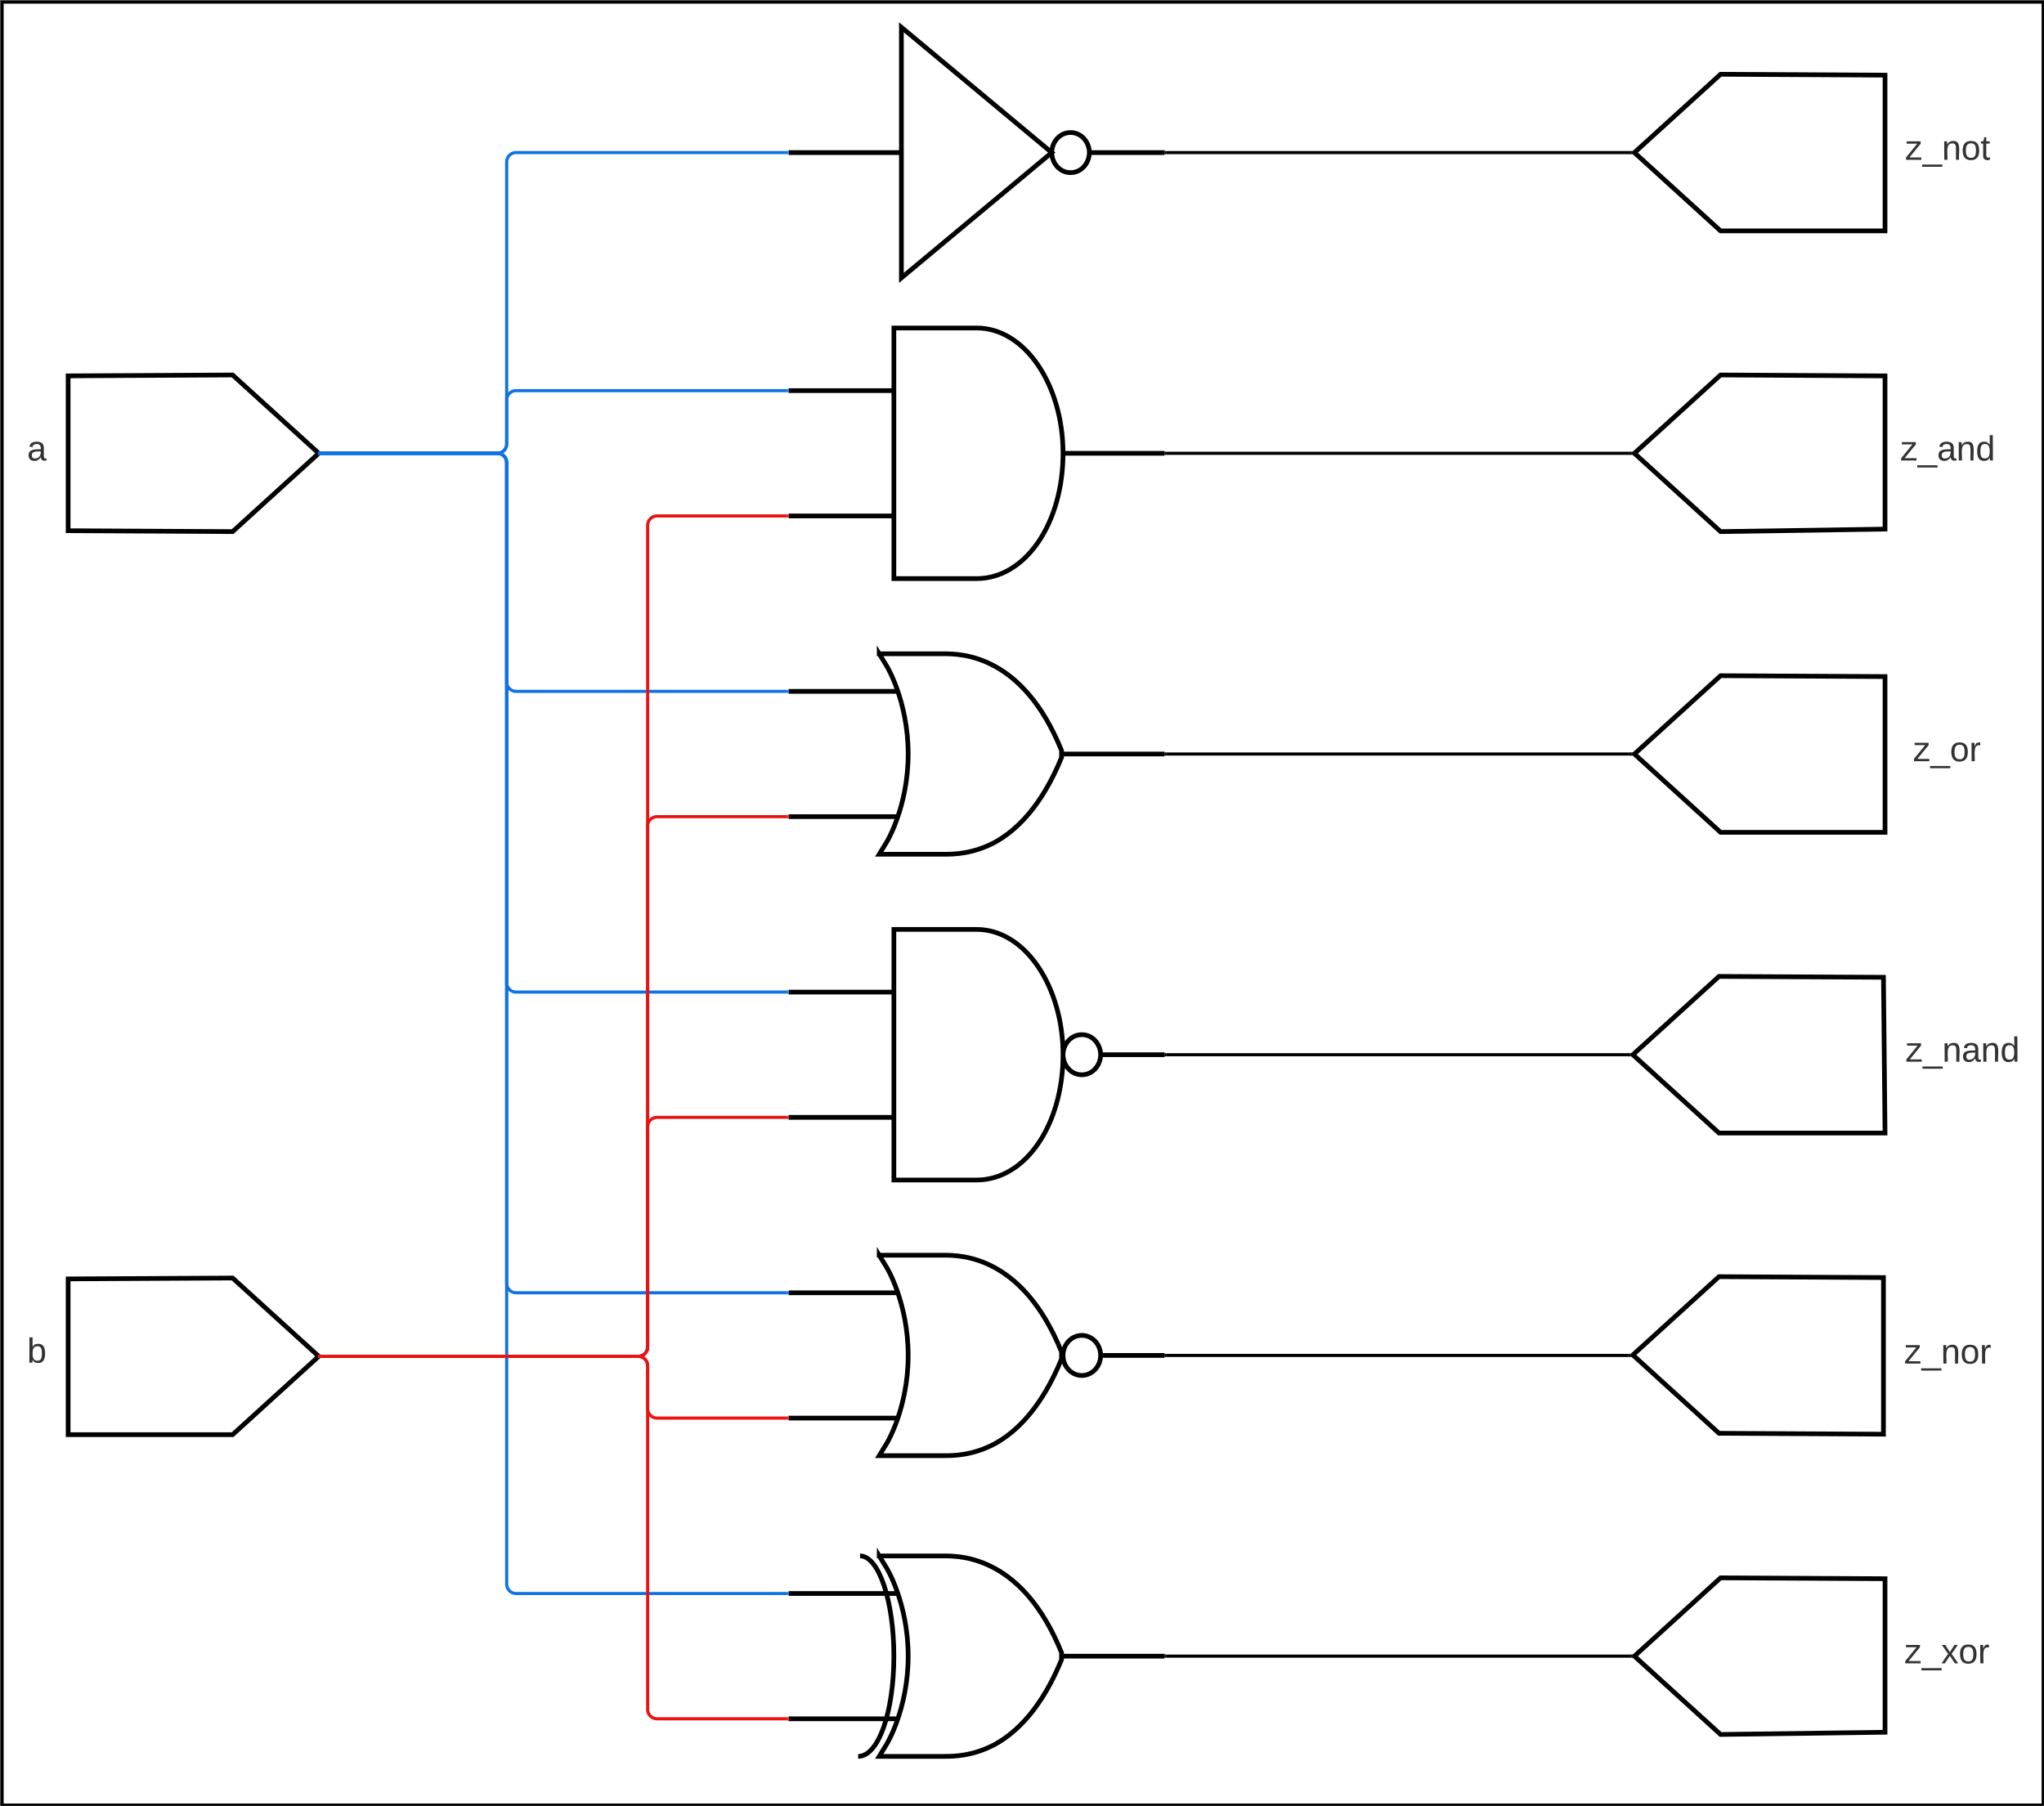 <?xml version="1.0" encoding="UTF-8" standalone="no"?>
<svg
   width="1305"
   height="1153"
   version="1.1"
   id="svg248"
   sodipodi:docname="1_basic_logic_gates.svg"
   inkscape:version="1.2.2 (b0a8486541, 2022-12-01)"
   xmlns:inkscape="http://www.inkscape.org/namespaces/inkscape"
   xmlns:sodipodi="http://sodipodi.sourceforge.net/DTD/sodipodi-0.dtd"
   xmlns:xlink="http://www.w3.org/1999/xlink"
   xmlns="http://www.w3.org/2000/svg"
   xmlns:svg="http://www.w3.org/2000/svg"
   xmlns:lucid="lucid">
  <rect width="100%" height="100%" fill="#808080" stroke="none"/>
  <defs
     id="defs252" />
  <sodipodi:namedview
     id="namedview250"
     pagecolor="#ffffff"
     bordercolor="#111111"
     borderopacity="1"
     inkscape:showpageshadow="0"
     inkscape:pageopacity="0"
     inkscape:pagecheckerboard="true"
     inkscape:deskcolor="#d1d1d1"
     showgrid="false"
     inkscape:zoom="1.6374675"
     inkscape:cx="1097.7317"
     inkscape:cy="1104.1441"
     inkscape:window-width="1920"
     inkscape:window-height="1019"
     inkscape:window-x="0"
     inkscape:window-y="0"
     inkscape:window-maximized="1"
     inkscape:current-layer="svg248" />
  <rect
     style="fill:#ffffff;stroke:#000000;stroke-width:2.002"
     id="rect2737"
     width="1303.141"
     height="1151.207"
     x="1.337"
     y="1.337" />
  <g
     transform="translate(-258 -84)"
     lucid:page-tab-id="ZauHtw2Hl2KY"
     id="g246">
    <path
       d="M464.73 373.42h33a6 6 0 0 1 6 6V604a6 6 0 0 1-6 6H347.5a6 6 0 0 0-6 6v15.5"
       stroke="#000"
       stroke-opacity="0"
       stroke-width="2"
       fill="none"
       id="path2" />
    <path
       d="M341.5 646.76l-4.63-14.26h9.26z"
       stroke="#000"
       stroke-opacity="0"
       stroke-width="2"
       fill-opacity="0"
       id="path4" />
    <path
       d="M299 373.42h-33a6 6 0 0 1-6-6v-59.67a6 6 0 0 1 6-6h9.5a6 6 0 0 1 6 6v15.5"
       stroke="#000"
       stroke-opacity="0"
       stroke-width="2"
       fill="none"
       id="path6" />
    <path
       d="M281.5 338.5l-4.63-14.25h9.26z"
       stroke="#000"
       stroke-opacity="0"
       stroke-width="2"
       fill-opacity="0"
       id="path8" />
    <path
       d="M406.5 323.42l55 50-55 50-105-.56v-98.88zM406.5 900l55 50-55 50h-105v-99.44z"
       stroke="#000"
       stroke-width="3"
       fill="#fff"
       id="path10" />
    <path
       d="M761.5 293.42v160h48v-160zM953.5 293.42v160h48v-160z"
       fill="none"
       id="path12" />
    <path
       d="M828.7 333.42h-67.2m67.2 80h-67.2zm108-40h64.8zm-108-80v160h52.8c31.2 0 55.2-35.2 55.2-80 0-43.2-24-80-55.2-80h-52.8z"
       stroke="#000"
       stroke-width="3"
       fill="#fff"
       id="path14" />
    <path
       d="M761.5 485.42v160h48v-160zM953.5 485.42v160h48v-160z"
       fill="none"
       id="path16" />
    <path
       d="M831.1 525.42h-69.6m69.6 80h-69.6zm104.64-40h65.76zm-116.4-64l4.8 7.84s13.68 22.4 13.68 56.16-13.68 56.16-13.68 56.16l-4.8 7.84h41.28c5.76 0 18.24 0 32.64-7.68 14.16-7.84 30-23.52 42.48-54.08v-4.48c-24.72-61.12-63.84-61.76-75.12-61.76h-41.28z"
       stroke="#000"
       stroke-width="3"
       fill="#fff"
       id="path18" />
    <path
       d="M761.5 101.42v160h48v-160zM953.5 101.42v160h48v-160z"
       fill="none"
       id="path20" />
    <path
       d="M833.5 181.42h-72zm120 0h48zm-120-80l96 80-96 80zm120 80c0 6.4-4.8 12.8-12 12.8s-12-6.4-12-12.8 4.8-12.8 12-12.8 12 6.4 12 12.8"
       stroke="#000"
       stroke-width="3"
       fill="#fff"
       id="path22" />
    <path
       d="M761.5 677.42v160h48v-160zM953.5 677.42v160h48v-160z"
       fill="none"
       id="path24" />
    <path
       d="M828.7 717.42h-67.2m67.2 80h-67.2zm132-40h40.8zm-132-80v160h52.8c31.2 0 55.2-35.2 55.2-80 0-43.2-24-80-55.2-80h-52.8zm132 80c0 6.4-4.8 12.8-12 12.8s-12-6.4-12-12.8 4.8-12.8 12-12.8 12 6.4 12 12.8"
       stroke="#000"
       stroke-width="3"
       fill="#fff"
       id="path26" />
    <path
       d="M761.5 869.42v160h48v-160zM953.5 869.42v160h48v-160z"
       fill="none"
       id="path28" />
    <path
       d="M831.1 909.42h-69.6m69.6 80h-69.6zm129.6-40h40.8zm-141.36-64l4.8 7.84s13.68 22.4 13.68 56.16-13.68 56.16-13.68 56.16l-4.8 7.84h41.28c5.76 0 18.24 0 32.64-7.68 14.16-7.84 30-23.52 42.48-54.08v-4.48c-24.72-61.12-63.84-61.76-75.12-61.76h-41.28zm141.36 64c0 7.07-5.38 12.8-12 12.8s-12-5.73-12-12.8 5.38-12.8 12-12.8 12 5.73 12 12.8"
       stroke="#000"
       stroke-width="3"
       fill="#fff"
       id="path30" />
    <path
       d="M761.5 1061.42v160h48v-160zM953.5 1061.42v160h48v-160z"
       fill="none"
       id="path32" />
    <path
       d="M831.1 1101.42h-69.6m69.6 80h-69.6zm104.64-40h65.76zm-116.4-64l4.8 7.84s13.68 22.4 13.68 56.16-13.68 56.16-13.68 56.16l-4.8 7.84h41.28c5.76 0 18.24 0 32.64-7.68 14.16-7.84 30-23.52 42.48-54.08v-4.48c-24.72-61.12-63.84-61.76-75.12-61.76h-41.28z"
       stroke="#000"
       stroke-width="3"
       fill="#fff"
       id="path34" />
    <path
       d="M805.9 1205.42c13.13 0 22.8-28.66 22.8-64 0-35.35-9.67-64-21.6-64"
       stroke="#000"
       stroke-width="3"
       fill="none"
       id="path36" />
    <path
       d="M461.04 373.42H575.5a6 6 0 0 0 6-6v-180a6 6 0 0 1 6-6h173"
       stroke="#1071e5"
       stroke-width="2"
       fill="none"
       id="path38" />
    <path
       stroke="#1071e5"
       stroke-width=".05"
       fill="#1071e5"
       id="path40" />
    <path
       d="M761.5 182.42h-1.03v-2h1.03z"
       stroke="#1071e5"
       stroke-width=".05"
       fill="#1071e5"
       id="path42" />
    <path
       d="M1002.5 181.42h295.77"
       stroke="#000"
       stroke-width="2"
       fill="none"
       id="path44" />
    <path
       d="M1002.53 182.42h-1.03v-2h1.03zM1299.27 181.42l1.1 1h-2.13v-2h2.13z"
       stroke="#000"
       stroke-width=".05"
       id="path46" />
    <path
       d="M1002.5 373.42h295.77"
       stroke="#000"
       stroke-width="2"
       fill="none"
       id="path48" />
    <path
       d="M1002.53 374.42h-1.03v-2h1.03zM1299.27 373.42l1.1 1h-2.13v-2h2.13z"
       stroke="#000"
       stroke-width=".05"
       id="path50" />
    <path
       d="M1002.5 565.42h295.77"
       stroke="#000"
       stroke-width="2"
       fill="none"
       id="path52" />
    <path
       d="M1002.53 566.42h-1.03v-2h1.03zM1299.27 565.42l1.1 1h-2.13v-2h2.13z"
       stroke="#000"
       stroke-width=".05"
       id="path54" />
    <path
       d="M1002.5 757.42h294.77"
       stroke="#000"
       stroke-width="2"
       fill="none"
       id="path56" />
    <path
       d="M1002.53 758.42h-1.03v-2h1.03zM1298.27 757.42l1.1 1h-2.13v-2h2.13z"
       stroke="#000"
       stroke-width=".05"
       id="path58" />
    <path
       d="M1002.5 949.42h295.1"
       stroke="#000"
       stroke-width="2"
       fill="none"
       id="path60" />
    <path
       d="M1002.53 950.42h-1.03v-2h1.03zM1298.27 949.13l1.42 1.3h-2.13v-2h1.48z"
       stroke="#000"
       stroke-width=".05"
       id="path62" />
    <path
       d="M1356.5 131.42l-55 50 55 50h105v-99.44zM1356.5 323.42l-55 50 55 50 105-1.6V324zM1356.5 515.42l-55 50 55 50h105v-99.44z"
       stroke="#000"
       stroke-width="3"
       fill="#fff"
       id="path64" />
    <path
       d="M1002.5 1141.42h295.77"
       stroke="#000"
       stroke-width="2"
       fill="none"
       id="path66" />
    <path
       d="M1002.53 1142.42h-1.03v-2h1.03zM1299.27 1141.42l1.1 1h-2.13v-2h2.13z"
       stroke="#000"
       stroke-width=".05"
       id="path68" />
    <path
       d="M1355.5 707.42l-55 50 55 50h106l-1-99.44zM1355.5 899.13l-55 50 55 50 105 .58v-100zM1356.5 1091.42l-55 50 55 50 105-1.42v-98.02z"
       stroke="#000"
       stroke-width="3"
       fill="#fff"
       id="path70" />
    <path
       d="M461.04 373.42H575.5a6 6 0 0 0 6-6v-28a6 6 0 0 1 6-6h173"
       stroke="#1071e5"
       stroke-width="2"
       fill="none"
       id="path72" />
    <path
       stroke="#1071e5"
       stroke-width=".05"
       fill="#1071e5"
       id="path74" />
    <path
       d="M761.5 334.42h-1.03v-2h1.03z"
       stroke="#1071e5"
       stroke-width=".05"
       fill="#1071e5"
       id="path76" />
    <path
       d="M461.04 373.42H575.5a6 6 0 0 1 6 6v140a6 6 0 0 0 6 6h173"
       stroke="#1071e5"
       stroke-width="2"
       fill="none"
       id="path78" />
    <path
       stroke="#1071e5"
       stroke-width=".05"
       fill="#1071e5"
       id="path80" />
    <path
       d="M761.5 526.42h-1.03v-2h1.03z"
       stroke="#1071e5"
       stroke-width=".05"
       fill="#1071e5"
       id="path82" />
    <path
       d="M461.04 373.42H575.5a6 6 0 0 1 6 6v332a6 6 0 0 0 6 6h173"
       stroke="#1071e5"
       stroke-width="2"
       fill="none"
       id="path84" />
    <path
       stroke="#1071e5"
       stroke-width=".05"
       fill="#1071e5"
       id="path86" />
    <path
       d="M761.5 718.42h-1.03v-2h1.03z"
       stroke="#1071e5"
       stroke-width=".05"
       fill="#1071e5"
       id="path88" />
    <path
       d="M461.04 373.42H575.5a6 6 0 0 1 6 6v524a6 6 0 0 0 6 6h173"
       stroke="#1071e5"
       stroke-width="2"
       fill="none"
       id="path90" />
    <path
       stroke="#1071e5"
       stroke-width=".05"
       fill="#1071e5"
       id="path92" />
    <path
       d="M761.5 910.42h-1.03v-2h1.03z"
       stroke="#1071e5"
       stroke-width=".05"
       fill="#1071e5"
       id="path94" />
    <path
       d="M461.04 373.42H575.5a6 6 0 0 1 6 6v716a6 6 0 0 0 6 6h173"
       stroke="#1071e5"
       stroke-width="2"
       fill="none"
       id="path96" />
    <path
       stroke="#1071e5"
       stroke-width=".05"
       fill="#1071e5"
       id="path98" />
    <path
       d="M761.5 1102.42h-1.03v-2h1.03z"
       stroke="#1071e5"
       stroke-width=".05"
       fill="#1071e5"
       id="path100" />
    <path
       d="M461.04 950H665.5a6 6 0 0 0 6-6V419.42a6 6 0 0 1 6-6h83"
       stroke="#e81313"
       stroke-width="2"
       fill="none"
       id="path102" />
    <path
       stroke="#e81313"
       stroke-width=".05"
       fill="#e81313"
       id="path104" />
    <path
       d="M761.5 414.42h-1.03v-2h1.03z"
       stroke="#e81313"
       stroke-width=".05"
       fill="#e81313"
       id="path106" />
    <path
       d="M461.04 950H665.5a6 6 0 0 0 6-6V611.42a6 6 0 0 1 6-6h83"
       stroke="#e81313"
       stroke-width="2"
       fill="none"
       id="path108" />
    <path
       stroke="#e81313"
       stroke-width=".05"
       fill="#e81313"
       id="path110" />
    <path
       d="M761.5 606.42h-1.03v-2h1.03z"
       stroke="#e81313"
       stroke-width=".05"
       fill="#e81313"
       id="path112" />
    <path
       d="M461.04 950H665.5a6 6 0 0 0 6-6V803.42a6 6 0 0 1 6-6h83"
       stroke="#e81313"
       stroke-width="2"
       fill="none"
       id="path114" />
    <path
       stroke="#e81313"
       stroke-width=".05"
       fill="#e81313"
       id="path116" />
    <path
       d="M761.5 798.42h-1.03v-2h1.03z"
       stroke="#e81313"
       stroke-width=".05"
       fill="#e81313"
       id="path118" />
    <path
       d="M461.04 950H665.5a6 6 0 0 1 6 6v27.42a6 6 0 0 0 6 6h83"
       stroke="#e81313"
       stroke-width="2"
       fill="none"
       id="path120" />
    <path
       stroke="#e81313"
       stroke-width=".05"
       fill="#e81313"
       id="path122" />
    <path
       d="M761.5 990.42h-1.03v-2h1.03z"
       stroke="#e81313"
       stroke-width=".05"
       fill="#e81313"
       id="path124" />
    <path
       d="M461.04 950H665.5a6 6 0 0 1 6 6v219.42a6 6 0 0 0 6 6h83"
       stroke="#e81313"
       stroke-width="2"
       fill="none"
       id="path126" />
    <path
       stroke="#e81313"
       stroke-width=".05"
       fill="#e81313"
       id="path128" />
    <path
       d="M761.5 1182.42h-1.03v-2h1.03z"
       stroke="#e81313"
       stroke-width=".05"
       fill="#e81313"
       id="path130" />
    <path
       d="M261.5 347.75a6 6 0 0 1 6-6h28a6 6 0 0 1 6 6v51.33a6 6 0 0 1-6 6h-28a6 6 0 0 1-6-6z"
       stroke="#000"
       stroke-opacity="0"
       stroke-width="3"
       fill="#fff"
       fill-opacity="0"
       id="path132" />
    <use
       xlink:href="#a"
       transform="matrix(1,0,0,1,266.5,346.751) translate(8.827 31.278)"
       id="use134" />
    <path
       d="M261.5 923.75a6 6 0 0 1 6-6h28a6 6 0 0 1 6 6v51.33a6 6 0 0 1-6 6h-28a6 6 0 0 1-6-6z"
       stroke="#000"
       stroke-opacity="0"
       stroke-width="3"
       fill="#fff"
       fill-opacity="0"
       id="path136" />
    <use
       xlink:href="#b"
       transform="matrix(1,0,0,1,266.5,922.751) translate(8.827 31.278)"
       id="use138" />
    <path
       d="M1461.5 155.75a6 6 0 0 1 6-6h68a6 6 0 0 1 6 6v51.33a6 6 0 0 1-6 6h-68a6 6 0 0 1-6-6z"
       stroke="#000"
       stroke-opacity="0"
       stroke-width="3"
       fill="#fff"
       fill-opacity="0"
       id="path140" />
    <use
       xlink:href="#c"
       transform="matrix(1,0,0,1,1466.5,154.751) translate(7.84 31.278)"
       id="use142" />
    <path
       d="M1461.5 347.75a6 6 0 0 1 6-6h68a6 6 0 0 1 6 6v51.33a6 6 0 0 1-6 6h-68a6 6 0 0 1-6-6z"
       stroke="#000"
       stroke-opacity="0"
       stroke-width="3"
       fill="#fff"
       fill-opacity="0"
       id="path144" />
    <use
       xlink:href="#d"
       transform="matrix(1,0,0,1,1466.5,346.751) translate(4.753 31.278)"
       id="use146" />
    <path
       d="M1460.5 539.75a6 6 0 0 1 6-6h69a6 6 0 0 1 6 6v51.33a6 6 0 0 1-6 6h-69a6 6 0 0 1-6-6z"
       stroke="#000"
       stroke-opacity="0"
       stroke-width="3"
       fill="#fff"
       fill-opacity="0"
       id="path148" />
    <use
       xlink:href="#e"
       transform="matrix(1,0,0,1,1465.5,538.751) translate(13.926 31.278)"
       id="use150" />
    <path
       d="M1460.5 731.6a6 6 0 0 1 6-6h89a6 6 0 0 1 6 6v51.34a6 6 0 0 1-6 6h-89a6 6 0 0 1-6-6z"
       stroke="#000"
       stroke-opacity="0"
       stroke-width="3"
       fill="#fff"
       fill-opacity="0"
       id="path152" />
    <use
       xlink:href="#f"
       transform="matrix(1,0,0,1,1465.5,730.605) translate(9.08 31.278)"
       id="use154" />
    <path
       d="M1461.5 924.33a6 6 0 0 1 6-6h68a6 6 0 0 1 6 6v51.34a6 6 0 0 1-6 6h-68a6 6 0 0 1-6-6z"
       stroke="#000"
       stroke-opacity="0"
       stroke-width="3"
       fill="#fff"
       fill-opacity="0"
       id="path156" />
    <use
       xlink:href="#g"
       transform="matrix(1,0,0,1,1466.5,923.333) translate(7.253 31.278)"
       id="use158" />
    <path
       d="M1460.5 1115.75a6 6 0 0 1 6-6h69a6 6 0 0 1 6 6v51.33a6 6 0 0 1-6 6h-69a6 6 0 0 1-6-6z"
       stroke="#000"
       stroke-opacity="0"
       stroke-width="3"
       fill="#fff"
       fill-opacity="0"
       id="path160" />
    <use
       xlink:href="#h"
       transform="matrix(1,0,0,1,1465.5,1114.751) translate(8.37 31.278)"
       id="use162" />
    <path
       d="M1460.5 565.42"
       stroke="#000"
       stroke-opacity="0"
       stroke-width="2"
       fill="none"
       id="path164" />
    <defs
       id="defs244">
      <path
         fill="#333"
         d="M141-36C126-15 110 5 73 4 37 3 15-17 15-53c-1-64 63-63 125-63 3-35-9-54-41-54-24 1-41 7-42 31l-33-3c5-37 33-52 76-52 45 0 72 20 72 64v82c-1 20 7 32 28 27v20c-31 9-61-2-59-35zM48-53c0 20 12 33 32 33 41-3 63-29 60-74-43 2-92-5-92 41"
         id="i" />
      <use
         transform="matrix(0.062,0,0,0.062,0,0)"
         xlink:href="#i"
         id="a" />
      <path
         fill="#333"
         d="M115-194c53 0 69 39 70 98 0 66-23 100-70 100C84 3 66-7 56-30L54 0H23l1-261h32v101c10-23 28-34 59-34zm-8 174c40 0 45-34 45-75 0-40-5-75-45-74-42 0-51 32-51 76 0 43 10 73 51 73"
         id="j" />
      <use
         transform="matrix(0.062,0,0,0.062,0,0)"
         xlink:href="#j"
         id="b" />
      <path
         fill="#333"
         d="M9 0v-24l116-142H16v-24h144v24L44-24h123V0H9"
         id="k" />
      <path
         fill="#333"
         d="M-5 72V49h209v23H-5"
         id="l" />
      <path
         fill="#333"
         d="M117-194c89-4 53 116 60 194h-32v-121c0-31-8-49-39-48C34-167 62-67 57 0H25l-1-190h30c1 10-1 24 2 32 11-22 29-35 61-36"
         id="m" />
      <path
         fill="#333"
         d="M100-194c62-1 85 37 85 99 1 63-27 99-86 99S16-35 15-95c0-66 28-99 85-99zM99-20c44 1 53-31 53-75 0-43-8-75-51-75s-53 32-53 75 10 74 51 75"
         id="n" />
      <path
         fill="#333"
         d="M59-47c-2 24 18 29 38 22v24C64 9 27 4 27-40v-127H5v-23h24l9-43h21v43h35v23H59v120"
         id="o" />
      <g
         id="c">
        <use
           transform="matrix(0.062,0,0,0.062,0,0)"
           xlink:href="#k"
           id="use175" />
        <use
           transform="matrix(0.062,0,0,0.062,11.111,0)"
           xlink:href="#l"
           id="use177" />
        <use
           transform="matrix(0.062,0,0,0.062,23.457,0)"
           xlink:href="#m"
           id="use179" />
        <use
           transform="matrix(0.062,0,0,0.062,35.802,0)"
           xlink:href="#n"
           id="use181" />
        <use
           transform="matrix(0.062,0,0,0.062,48.148,0)"
           xlink:href="#o"
           id="use183" />
      </g>
      <path
         fill="#333"
         d="M85-194c31 0 48 13 60 33l-1-100h32l1 261h-30c-2-10 0-23-3-31C134-8 116 4 85 4 32 4 16-35 15-94c0-66 23-100 70-100zm9 24c-40 0-46 34-46 75 0 40 6 74 45 74 42 0 51-32 51-76 0-42-9-74-50-73"
         id="p" />
      <g
         id="d">
        <use
           transform="matrix(0.062,0,0,0.062,0,0)"
           xlink:href="#k"
           id="use187" />
        <use
           transform="matrix(0.062,0,0,0.062,11.111,0)"
           xlink:href="#l"
           id="use189" />
        <use
           transform="matrix(0.062,0,0,0.062,23.457,0)"
           xlink:href="#i"
           id="use191" />
        <use
           transform="matrix(0.062,0,0,0.062,35.802,0)"
           xlink:href="#m"
           id="use193" />
        <use
           transform="matrix(0.062,0,0,0.062,48.148,0)"
           xlink:href="#p"
           id="use195" />
      </g>
      <path
         fill="#333"
         d="M114-163C36-179 61-72 57 0H25l-1-190h30c1 12-1 29 2 39 6-27 23-49 58-41v29"
         id="q" />
      <g
         id="e">
        <use
           transform="matrix(0.062,0,0,0.062,0,0)"
           xlink:href="#k"
           id="use199" />
        <use
           transform="matrix(0.062,0,0,0.062,11.111,0)"
           xlink:href="#l"
           id="use201" />
        <use
           transform="matrix(0.062,0,0,0.062,23.457,0)"
           xlink:href="#n"
           id="use203" />
        <use
           transform="matrix(0.062,0,0,0.062,35.802,0)"
           xlink:href="#q"
           id="use205" />
      </g>
      <g
         id="f">
        <use
           transform="matrix(0.062,0,0,0.062,0,0)"
           xlink:href="#k"
           id="use208" />
        <use
           transform="matrix(0.062,0,0,0.062,11.111,0)"
           xlink:href="#l"
           id="use210" />
        <use
           transform="matrix(0.062,0,0,0.062,23.457,0)"
           xlink:href="#m"
           id="use212" />
        <use
           transform="matrix(0.062,0,0,0.062,35.802,0)"
           xlink:href="#i"
           id="use214" />
        <use
           transform="matrix(0.062,0,0,0.062,48.148,0)"
           xlink:href="#m"
           id="use216" />
        <use
           transform="matrix(0.062,0,0,0.062,60.494,0)"
           xlink:href="#p"
           id="use218" />
      </g>
      <g
         id="g">
        <use
           transform="matrix(0.062,0,0,0.062,0,0)"
           xlink:href="#k"
           id="use221" />
        <use
           transform="matrix(0.062,0,0,0.062,11.111,0)"
           xlink:href="#l"
           id="use223" />
        <use
           transform="matrix(0.062,0,0,0.062,23.457,0)"
           xlink:href="#m"
           id="use225" />
        <use
           transform="matrix(0.062,0,0,0.062,35.802,0)"
           xlink:href="#n"
           id="use227" />
        <use
           transform="matrix(0.062,0,0,0.062,48.148,0)"
           xlink:href="#q"
           id="use229" />
      </g>
      <path
         fill="#333"
         d="M141 0L90-78 38 0H4l68-98-65-92h35l48 74 47-74h35l-64 92 68 98h-35"
         id="r" />
      <g
         id="h">
        <use
           transform="matrix(0.062,0,0,0.062,0,0)"
           xlink:href="#k"
           id="use233" />
        <use
           transform="matrix(0.062,0,0,0.062,11.111,0)"
           xlink:href="#l"
           id="use235" />
        <use
           transform="matrix(0.062,0,0,0.062,23.457,0)"
           xlink:href="#r"
           id="use237" />
        <use
           transform="matrix(0.062,0,0,0.062,34.568,0)"
           xlink:href="#n"
           id="use239" />
        <use
           transform="matrix(0.062,0,0,0.062,46.914,0)"
           xlink:href="#q"
           id="use241" />
      </g>
    </defs>
  </g>
</svg>
